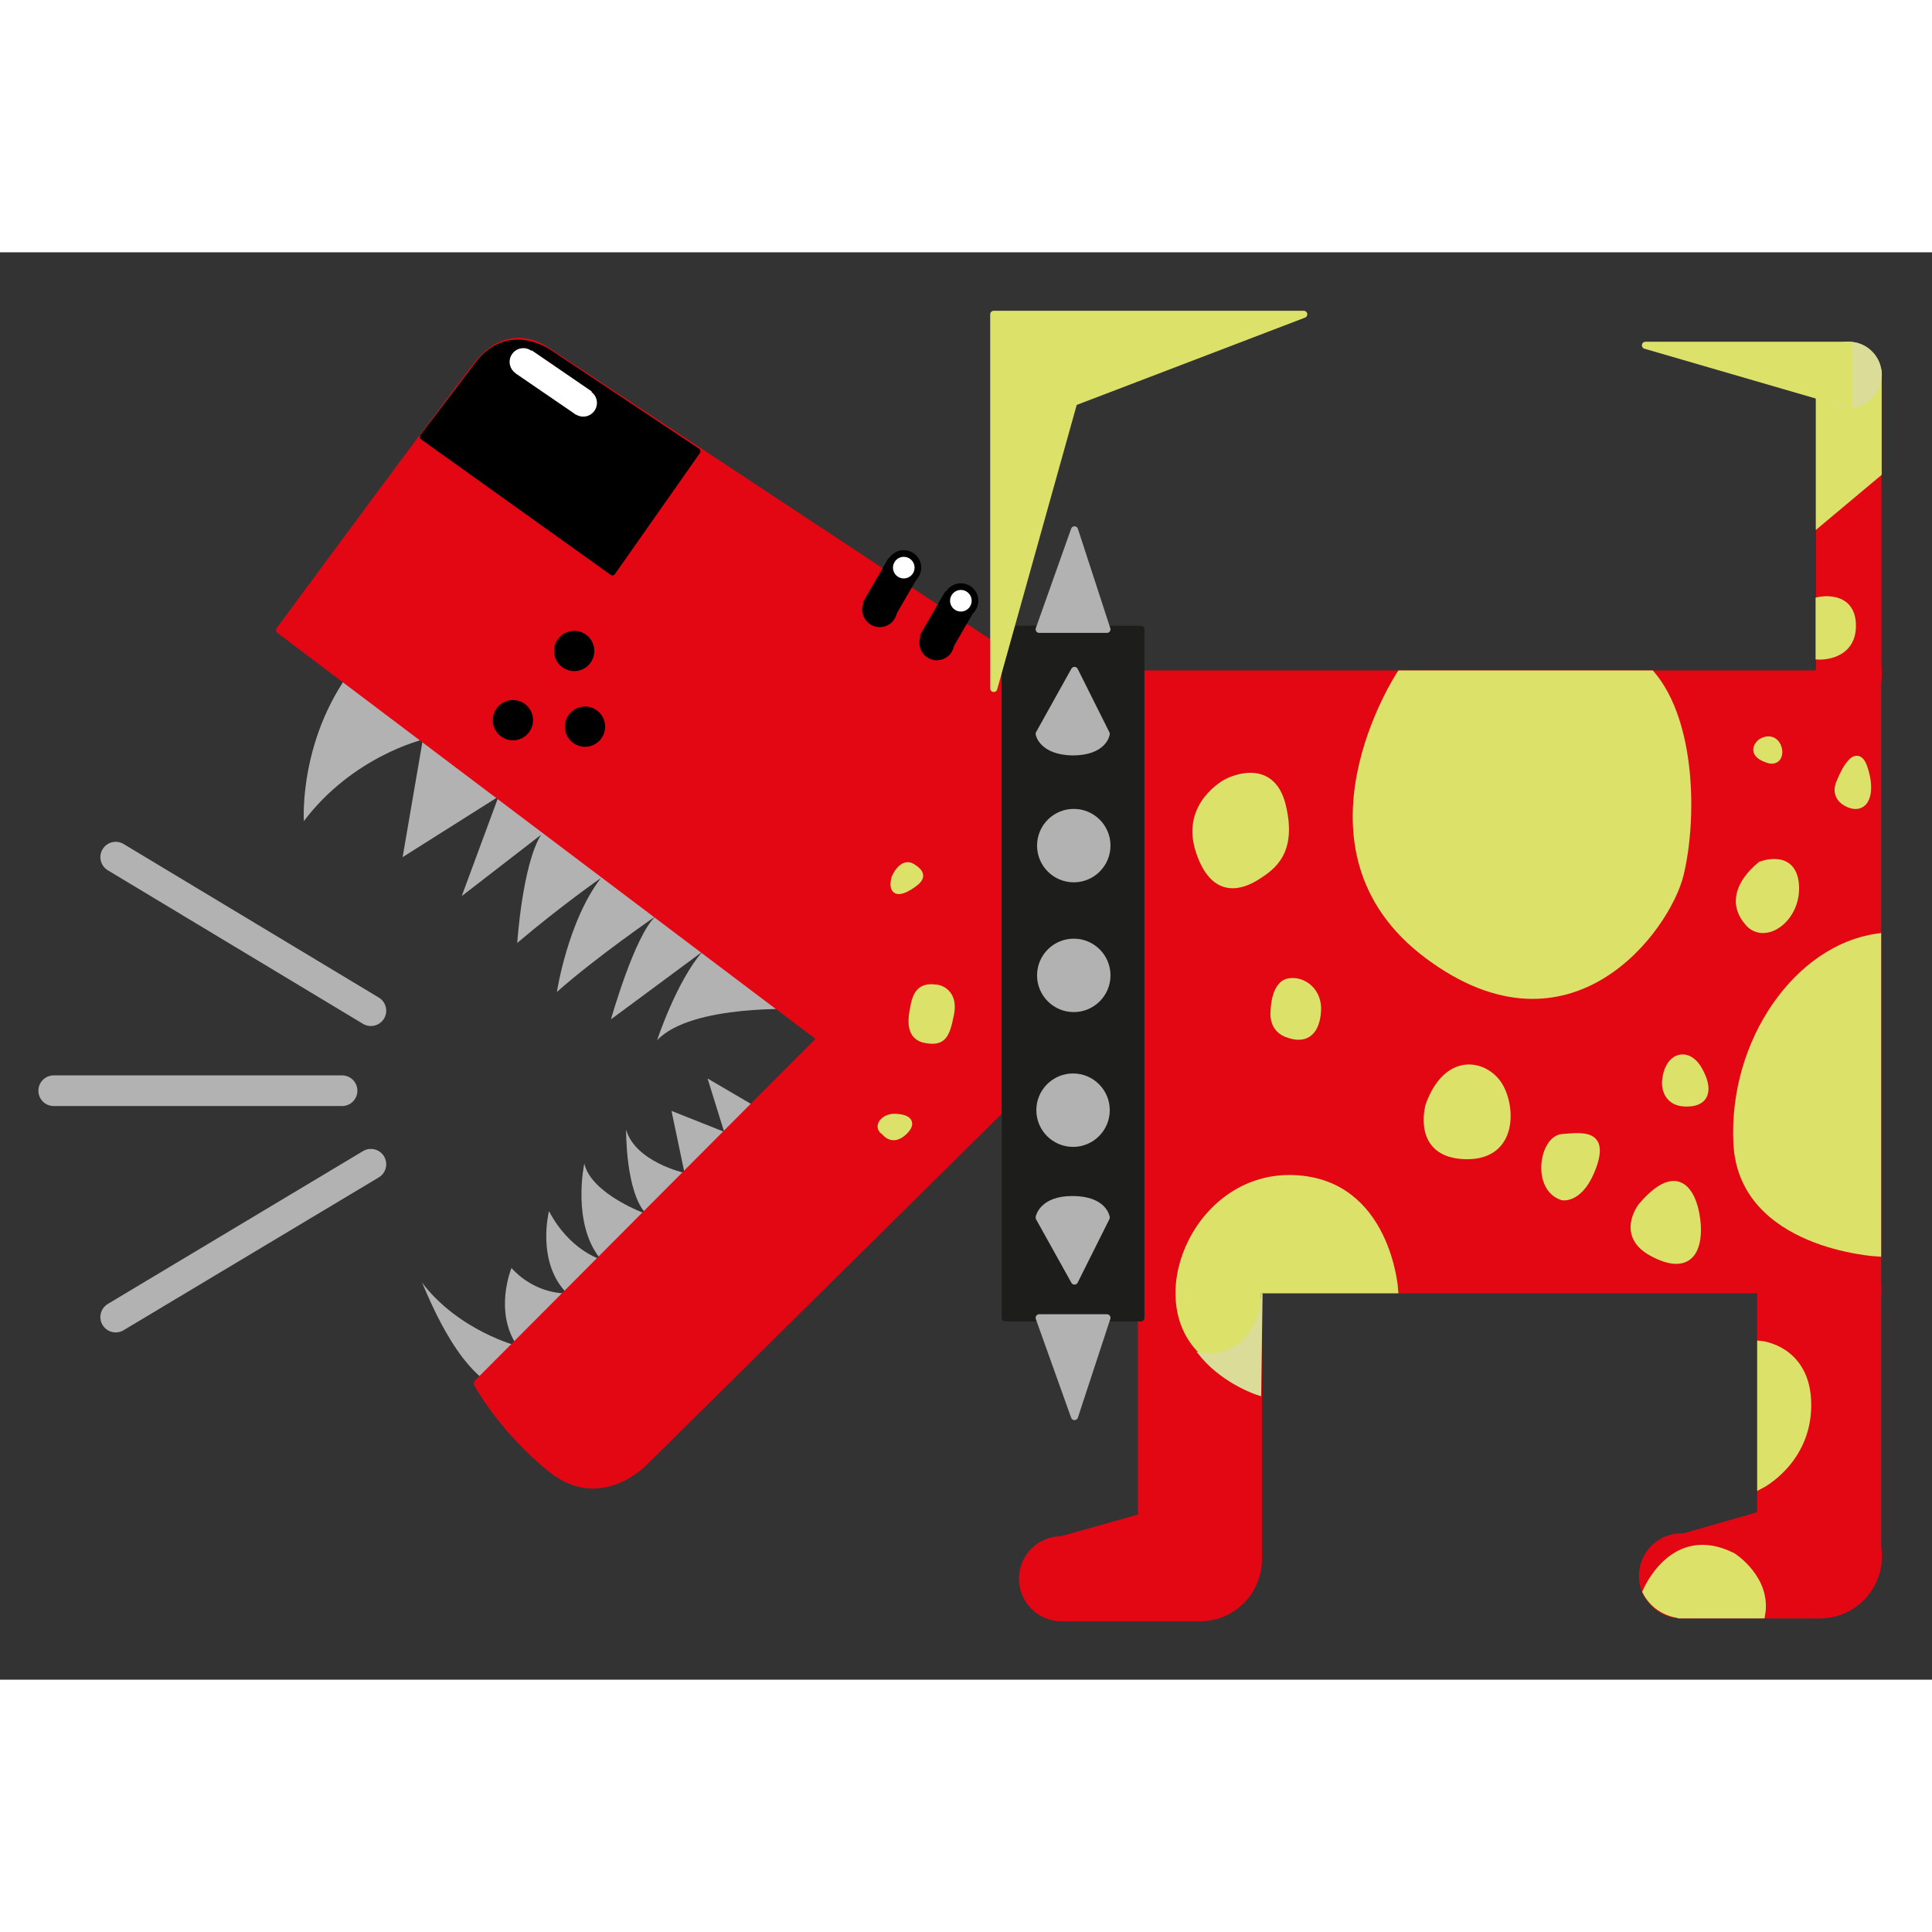 <?xml version="1.0" encoding="utf-8"?>
<svg width="500px" height="500px" viewBox="116 151 268 198" xmlns="http://www.w3.org/2000/svg">
  <rect x="116" y="151" width="268" height="198" fill="#333333" stroke="none"/>
  <g>
    <g id="bottom_jaw" transform="matrix(1, 0, 0, 1, 94.05, 102.9)">
      <path fill="#B2B2B2" d="M90.1,205.2l37.5-38.1l-7.5-4.4l2.3,7.4l-7.3-2.9l1.8,8.6c0,0-6.8-1.5-8.1-6c0,0-0.1,8.7,2.8,11.7&#10;&#9;&#9;c0,0-7.6-2.7-8.6-7c0,0-1.8,8.4,2.3,13.3c0,0-4.3-1.2-7.2-6.7c0,0-1.8,7.1,2.5,11.4c0,0-4.2,0.3-7.7-3.5c0,0-2.5,6,0.8,10.8&#10;&#9;&#9;c0,0-8.2-2.1-13.3-8.9C80.6,190.8,84.3,201.7,90.1,205.2z"/>
      <path fill="#E30613" stroke="#E30613" stroke-width="1.075" stroke-linecap="round" stroke-linejoin="round" stroke-miterlimit="10" d="&#10;&#9;&#9;M88.2,205l54.4-54.6c0,0,22.1-23.2,22.9,11.9l-54.1,53.5c0,0-6.1,6.6-13,1S88.2,205,88.2,205z"/>
      <path fill="#DCE169" stroke="#DCE169" stroke-miterlimit="10" d="M144.7,170.1c0,0,1,1.5,2.6,0s0.1-2-1.3-2&#10;&#9;&#9;S143.5,169.4,144.7,170.1z"/>
    </g>
    <g id="top_jaw" transform="matrix(1, 0, 0, 1, 94.05, 102.9)">
      <path fill="#B2B2B2" d="M71.6,104.9l61.5,48.2c0,0-15.2-0.8-20,4.3c0,0,2.7-8.2,6.3-12.3l-12.7,9.4c0,0,3.3-11.7,6.2-14.3&#10;&#9;&#9;c0,0-8.3,5.7-13.7,10.5c0,0,1.5-9.8,6.1-15.8c0,0-5.6,3.9-11.6,9c0,0,0.7-10.8,3.3-15l-11,8.5l5.1-13.8L77.8,132l2.8-16.3&#10;&#9;&#9;c0,0-9.7,2.3-16.5,11.3C64.1,127,63.3,115,71.6,104.9z"/>
      <path fill="#E30613" stroke="#E30613" stroke-width="1.075" stroke-linecap="round" stroke-linejoin="round" stroke-miterlimit="10" d="&#10;&#9;&#9;M60.8,100.5l77,58.1c0,0,27.7,16.3,27.7-17.3s0-34.8,0-34.8L98.1,62c0,0-5.2-4.3-9.9,1.7S60.8,100.5,60.8,100.5z"/>
      <path fill="#DCE169" stroke="#DCE169" stroke-miterlimit="10" d="M152,150.2c0,0,2.4,0.4,1.8,3.5s-1.1,4-3.4,3.6s-2.1-2.6-1.6-4.9&#10;&#9;&#9;S150.5,150,152,150.2z"/>
      <path fill="#DCE169" stroke="#DCE169" stroke-miterlimit="10" d="M146.1,134.9c0,0,1-2.4,2.4-1.5c1.4,0.9,1.3,1.5,0,2.4&#10;&#9;&#9;C147.2,136.7,145.5,137.4,146.1,134.9z"/>
    </g>
    <g id="face" transform="matrix(1, 0, 0, 1, 94.05, 102.9)">
      <circle stroke="#000000" stroke-width="0.986" stroke-linecap="round" stroke-linejoin="round" stroke-miterlimit="10" cx="101.6" cy="103.4" r="2.3"/>
      <circle stroke="#000000" stroke-width="0.986" stroke-linecap="round" stroke-linejoin="round" stroke-miterlimit="10" cx="103.1" cy="113.9" r="2.3"/>
      <circle stroke="#000000" stroke-width="0.986" stroke-linecap="round" stroke-linejoin="round" stroke-miterlimit="10" cx="93.1" cy="113" r="2.3"/>
      <path stroke="#000000" stroke-width="0.841" stroke-linecap="round" stroke-linejoin="round" stroke-miterlimit="10" d="&#10;&#9;&#9;M80.6,73.7l26.3,18.8l11.8-16.8L98.1,62c0,0-5.6-4-9.9,1.7S80.6,73.7,80.6,73.7z"/>
      <g>
        <ellipse transform="matrix(0.502 -0.865 0.865 0.502 -12.681 173.153)" stroke="#000000" stroke-width="0.841" stroke-linecap="round" stroke-linejoin="round" stroke-miterlimit="10" cx="143.9" cy="97.6" rx="2" ry="2"/>
        <ellipse transform="matrix(0.502 -0.865 0.865 0.502 -6.033 173.171)" stroke="#000000" stroke-width="0.841" stroke-linecap="round" stroke-linejoin="round" stroke-miterlimit="10" cx="147.3" cy="91.8" rx="2" ry="2"/>
        <rect x="143.6" y="91.4" transform="matrix(0.865 0.502 -0.502 0.865 67.134 -60.251)" stroke="#000000" stroke-width="0.841" stroke-linecap="round" stroke-linejoin="round" stroke-miterlimit="10" width="4" height="6.7"/>
        <ellipse transform="matrix(0.502 -0.865 0.865 0.502 -6.033 173.171)" fill="#FFFFFF" cx="147.3" cy="91.8" rx="1.5" ry="1.5"/>
      </g>
      <g>
        <ellipse transform="matrix(0.502 -0.865 0.865 0.502 -12.705 182.271)" stroke="#000000" stroke-width="0.841" stroke-linecap="round" stroke-linejoin="round" stroke-miterlimit="10" cx="151.8" cy="102.2" rx="2" ry="2"/>
        <ellipse transform="matrix(0.502 -0.865 0.865 0.502 -6.058 182.289)" stroke="#000000" stroke-width="0.841" stroke-linecap="round" stroke-linejoin="round" stroke-miterlimit="10" cx="155.2" cy="96.4" rx="2" ry="2"/>
        <rect x="151.5" y="96" transform="matrix(0.865 0.502 -0.502 0.865 70.497 -63.596)" stroke="#000000" stroke-width="0.841" stroke-linecap="round" stroke-linejoin="round" stroke-miterlimit="10" width="4" height="6.7"/>
        <ellipse transform="matrix(0.502 -0.865 0.865 0.502 -6.058 182.289)" fill="#FFFFFF" cx="155.2" cy="96.4" rx="1.5" ry="1.5"/>
      </g>
      <g>
        <ellipse transform="matrix(0.565 -0.825 0.825 0.565 -11.128 105.577)" fill="#FFFFFF" cx="94.6" cy="63.3" rx="1.9" ry="1.9"/>
        <ellipse transform="matrix(0.565 -0.825 0.825 0.565 -12.209 114.899)" fill="#FFFFFF" cx="102.9" cy="69" rx="1.9" ry="1.9"/>
        <rect x="93.7" y="64.2" transform="matrix(0.825 0.565 -0.565 0.825 54.676 -44.209)" fill="#FFFFFF" width="10.1" height="3.9"/>
      </g>
    </g>
    <g id="front_leg" transform="matrix(1, 0, 0, 1, 94.05, 102.9)">
      <polyline fill="#E30613" stroke="#E30613" stroke-width="1.006" stroke-linecap="round" stroke-linejoin="round" stroke-miterlimit="10" points="&#10;&#9;&#9;180.3,192 180.3,229 196.5,229 196.5,192 &#9;"/>
      <circle fill="#E30613" stroke="#E30613" stroke-width="1.006" stroke-linecap="round" stroke-linejoin="round" stroke-miterlimit="10" cx="188.4" cy="192" r="8.1"/>
      <path fill="#DADC97" stroke="#DADC97" stroke-miterlimit="10" d="M196.6,191.9l-0.2,14.2c0,0-17.2-5.6-7.4-22.7&#10;&#9;&#9;C189.1,183.4,196.5,184.9,196.6,191.9z"/>
    </g>
    <g id="front_foot" transform="matrix(1, 0, 0, 1, 94.05, 102.9)">
      <circle fill="#E30613" stroke="#E30613" stroke-width="1.006" stroke-linecap="round" stroke-linejoin="round" stroke-miterlimit="10" cx="169.2" cy="232.1" r="5.4"/>
      <circle fill="#E30613" stroke="#E30613" stroke-width="1.006" stroke-linecap="round" stroke-linejoin="round" stroke-miterlimit="10" cx="188.4" cy="229.4" r="8.1"/>
      <polygon fill="#E30613" stroke="#E30613" stroke-width="1.006" stroke-linecap="round" stroke-linejoin="round" stroke-miterlimit="10" points="&#10;&#9;&#9;169.2,226.7 169.2,237.5 188.4,237.5 188.4,221.3 &#9;"/>
    </g>
    <g id="back_leg" transform="matrix(1, 0, 0, 1, 94.05, 102.9)">
      <polyline fill="#E30613" stroke="#E30613" stroke-width="1.006" stroke-linecap="round" stroke-linejoin="round" stroke-miterlimit="10" points="&#10;&#9;&#9;266.2,192 266.2,229 282.4,229 282.4,192 &#9;"/>
      <circle fill="#E30613" stroke="#E30613" stroke-width="1.006" stroke-linecap="round" stroke-linejoin="round" stroke-miterlimit="10" cx="274.3" cy="192" r="8.1"/>
      <path fill="#DCE169" stroke="#DCE169" stroke-miterlimit="10" d="M266.2,199.6c0,0,6.5,0.6,6.5,8.4c0,7.8-6.5,11.1-6.5,11.1V199.6z&#10;&#9;&#9;"/>
    </g>
    <g id="back_foot" transform="matrix(1, 0, 0, 1, 94.05, 102.9)">
      <circle fill="#E30613" stroke="#E30613" stroke-width="1.006" stroke-linecap="round" stroke-linejoin="round" stroke-miterlimit="10" cx="255.2" cy="231.7" r="5.4"/>
      <circle fill="#E30613" stroke="#E30613" stroke-width="1.006" stroke-linecap="round" stroke-linejoin="round" stroke-miterlimit="10" cx="274.4" cy="229" r="8.1"/>
      <polygon fill="#E30613" stroke="#E30613" stroke-width="1.006" stroke-linecap="round" stroke-linejoin="round" stroke-miterlimit="10" points="&#10;&#9;&#9;255.2,226.4 255.2,237.1 274.4,237.1 274.4,220.9 &#9;"/>
      <path fill="#DCE169" stroke="#DCE169" stroke-miterlimit="10" d="M250.3,233.9c0,0,3.7-9.1,12-4.9c0,0,4.9,3.1,4,8.1h-11.1&#10;&#9;&#9;C255.2,237.1,251.9,237,250.3,233.9z"/>
    </g>
    <g id="body" transform="matrix(1, 0, 0, 1, 94.05, 102.9)">
      <rect x="176.9" y="106.6" fill="#E30613" stroke="#E30613" stroke-width="1.008" stroke-linecap="round" stroke-linejoin="round" stroke-miterlimit="10" width="105.5" height="85.4"/>
      <circle fill="#E30613" stroke="#E30613" stroke-width="1.006" stroke-linecap="round" stroke-linejoin="round" stroke-miterlimit="10" cx="188.3" cy="192" r="8.1"/>
      <circle fill="#E30613" stroke="#E30613" stroke-width="1.008" stroke-linecap="round" stroke-linejoin="round" stroke-miterlimit="10" cx="274.3" cy="192" r="8.1"/>
      <circle fill="#E30613" stroke="#E30613" stroke-width="1.008" stroke-linecap="round" stroke-linejoin="round" stroke-miterlimit="10" cx="278.4" cy="106.6" r="4.1"/>
      <path fill="#DCE169" stroke="#DCE169" stroke-miterlimit="10" d="M216.2,106.6c0,0-16,24.2,3.8,39s33.2-3.8,35-11.2s1.8-21-4-27.8&#10;&#9;&#9;H216.2z"/>
      <path fill="#DCE169" stroke="#DCE169" stroke-miterlimit="10" d="M282.4,143.1v43.8c0,0-18.8-1-19.5-15.2S271.4,144.6,282.4,143.1z&#10;&#9;&#9;"/>
      <path fill="#DCE169" stroke="#DCE169" stroke-miterlimit="10" d="M196.4,192h19c0,0-1-14.9-14-15.4s-20.2,15.8-13.1,23.5&#10;&#9;&#9;c0,0,2.6,1.2,5.7-1.5C196.2,195.9,196.3,194.7,196.4,192z"/>
      <path fill="#DCE169" stroke="#DCE169" stroke-miterlimit="10" d="M266.2,133.1c0,0,4.5-1.8,4.8,2.8s-4.2,7.8-6.5,5.2&#10;&#9;&#9;S263.2,135.6,266.2,133.1z"/>
      <path fill="#DCE169" stroke="#DCE169" stroke-miterlimit="10" d="M277.2,121.6c0,0-1.1,2,1.2,3s3.3-1.5,2.1-5&#10;&#9;&#9;S277.2,121.6,277.2,121.6z"/>
      <path fill="#DCE169" stroke="#DCE169" stroke-miterlimit="10" d="M266.2,116.1c0,0-1.7,1.4,0.9,2.3&#10;&#9;&#9;C269.7,119.4,268.9,114.4,266.2,116.1z"/>
      <path fill="#DCE169" stroke="#DCE169" stroke-miterlimit="10" d="M192.2,121.6c0,0-6,3-3.9,9.5s6.1,4.8,8.1,3.5s5-3.3,3.4-9.8&#10;&#9;&#9;C198.2,118.4,192.2,121.6,192.2,121.6z"/>
      <path fill="#DCE169" stroke="#DCE169" stroke-miterlimit="10" d="M198.7,153.4c0,0-0.4,2.5,2.1,3.2c2.4,0.8,3.7-0.5,3.9-3.2&#10;&#9;&#9;s-1.9-4.4-3.9-4.1C198.7,149.6,198.7,153.4,198.7,153.4z"/>
      <path fill="#DCE169" stroke="#DCE169" stroke-miterlimit="10" d="M220.2,166.4c0,0-2,6.8,5,7s6.5-7.2,4.5-10&#10;&#9;&#9;S222.7,159.6,220.2,166.4z"/>
      <path fill="#DCE169" stroke="#DCE169" stroke-miterlimit="10" d="M238.7,179.1c0,0,2.5,0.5,4.2-4.2s-1.5-4.2-4.2-4&#10;&#9;&#9;S234.9,177.9,238.7,179.1z"/>
      <path fill="#DCE169" stroke="#DCE169" stroke-miterlimit="10" d="M249.7,180.4c0,0-3.2,4,1.5,6.5s6.2,0,6.2-3.2&#10;&#9;&#9;S255.7,173.4,249.7,180.4z"/>
      <path fill="#DCE169" stroke="#DCE169" stroke-miterlimit="10" d="M253,163.1c0,0-0.3,3,2.9,3c3.2,0,3-2.5,1.5-4.9&#10;&#9;&#9;C255.9,158.9,253.3,159.6,253,163.1z"/>
    </g>
    <g id="collar" transform="matrix(1, 0, 0, 1, 94.05, 102.9)">
      <rect x="161.4" y="100.4" fill="#1D1D1B" stroke="#1D1D1B" stroke-width="1.006" stroke-linecap="round" stroke-linejoin="round" stroke-miterlimit="10" width="18.8" height="95.5"/>
      <polygon fill="#B2B2B2" stroke="#B2B2B2" stroke-width="0.986" stroke-linecap="round" stroke-linejoin="round" stroke-miterlimit="10" points="&#10;&#9;&#9;166.1,100.4 171,86.6 175.5,100.4 &#9;"/>
      <polygon fill="#B2B2B2" stroke="#B2B2B2" stroke-width="0.986" stroke-linecap="round" stroke-linejoin="round" stroke-miterlimit="10" points="&#10;&#9;&#9;166.1,195.9 171,209.6 175.5,195.9 &#9;"/>
      <path fill="#B2B2B2" stroke="#B2B2B2" stroke-width="0.986" stroke-linecap="round" stroke-linejoin="round" stroke-miterlimit="10" d="&#10;&#9;&#9;M166.1,114.9l4.9-8.8l4.4,8.8c0,0-0.3,2.5-4.7,2.5C166.5,117.3,166.1,114.9,166.1,114.9z"/>
      <path fill="#B2B2B2" stroke="#B2B2B2" stroke-width="0.986" stroke-linecap="round" stroke-linejoin="round" stroke-miterlimit="10" d="&#10;&#9;&#9;M166.1,182l4.9,8.8l4.4-8.8c0,0-0.3-2.5-4.7-2.5C166.5,179.5,166.1,182,166.1,182z"/>
      <circle fill="#B2B2B2" stroke="#B2B2B2" stroke-width="0.986" stroke-linecap="round" stroke-linejoin="round" stroke-miterlimit="10" cx="170.9" cy="148.4" r="4.6"/>
      <circle fill="#B2B2B2" stroke="#B2B2B2" stroke-width="0.986" stroke-linecap="round" stroke-linejoin="round" stroke-miterlimit="10" cx="170.9" cy="130.4" r="4.6"/>
      <circle fill="#B2B2B2" stroke="#B2B2B2" stroke-width="0.986" stroke-linecap="round" stroke-linejoin="round" stroke-miterlimit="10" cx="170.8" cy="167.1" r="4.6"/>
    </g>
    <g id="ear" transform="matrix(1, 0, 0, 1, 94.05, 102.9)">
      <polygon fill="#DCE169" stroke="#DCE169" stroke-width="0.986" stroke-linecap="round" stroke-linejoin="round" stroke-miterlimit="10" points="&#10;&#9;&#9;159.8,108.6 159.8,56.7 202.8,56.7 170.9,68.9 &#9;"/>
    </g>
    <g id="bottom_tail" transform="matrix(1, 0, 0, 1, 94.05, 102.9)">
      <rect x="274.4" y="65" fill="#E30613" stroke="#E30613" stroke-width="1.075" stroke-linecap="round" stroke-linejoin="round" stroke-miterlimit="10" width="8" height="41.6"/>
      <circle fill="#DADC97" stroke="#DADC97" stroke-width="0.986" stroke-linecap="round" stroke-linejoin="round" stroke-miterlimit="10" cx="278.4" cy="65" r="4"/>
      <polygon fill="#DCE169" stroke="#DCE169" stroke-width="1.141" stroke-miterlimit="10" points="282.4,78.7 274.4,85.4 274.4,65 &#10;&#9;&#9;282.4,65 &#9;"/>
      <circle fill="#E30613" stroke="#E30613" stroke-width="1.008" stroke-linecap="round" stroke-linejoin="round" stroke-miterlimit="10" cx="278.4" cy="106.6" r="4.1"/>
      <path fill="#DCE169" stroke="#DCE169" stroke-miterlimit="10" d="M274.3,104.1c0,0,4.6,0.2,4.6-4.2c0-4.5-4.6-3.5-4.6-3.5V104.1z"/>
    </g>
    <g id="top_tail" transform="matrix(1, 0, 0, 1, 94.05, 102.9)">
      <circle fill="#DADC97" stroke="#DADC97" stroke-width="0.986" stroke-miterlimit="10" cx="278.4" cy="65.1" r="4.1"/>
      <polygon fill="#DCE169" stroke="#DCE169" stroke-width="0.986" stroke-linecap="round" stroke-linejoin="round" stroke-miterlimit="10" points="&#10;&#9;&#9;278.4,69.2 250.2,61 278.4,61 &#9;"/>
    </g>
    <g id="bark" transform="matrix(1, 0, 0, 1, 94.05, 102.9)">
      <line fill="none" stroke="#B2B2B2" stroke-width="4.252" stroke-linecap="round" stroke-linejoin="round" stroke-miterlimit="10" x1="73.4" y1="153.3" x2="38" y2="132"/>
      <line fill="none" stroke="#B2B2B2" stroke-width="4.252" stroke-linecap="round" stroke-linejoin="round" stroke-miterlimit="10" x1="73.4" y1="174.6" x2="38" y2="195.8"/>
      <line fill="none" stroke="#B2B2B2" stroke-width="4.252" stroke-linecap="round" stroke-linejoin="round" stroke-miterlimit="10" x1="29.4" y1="164.4" x2="69.4" y2="164.4"/>
    </g>
  </g>
</svg>